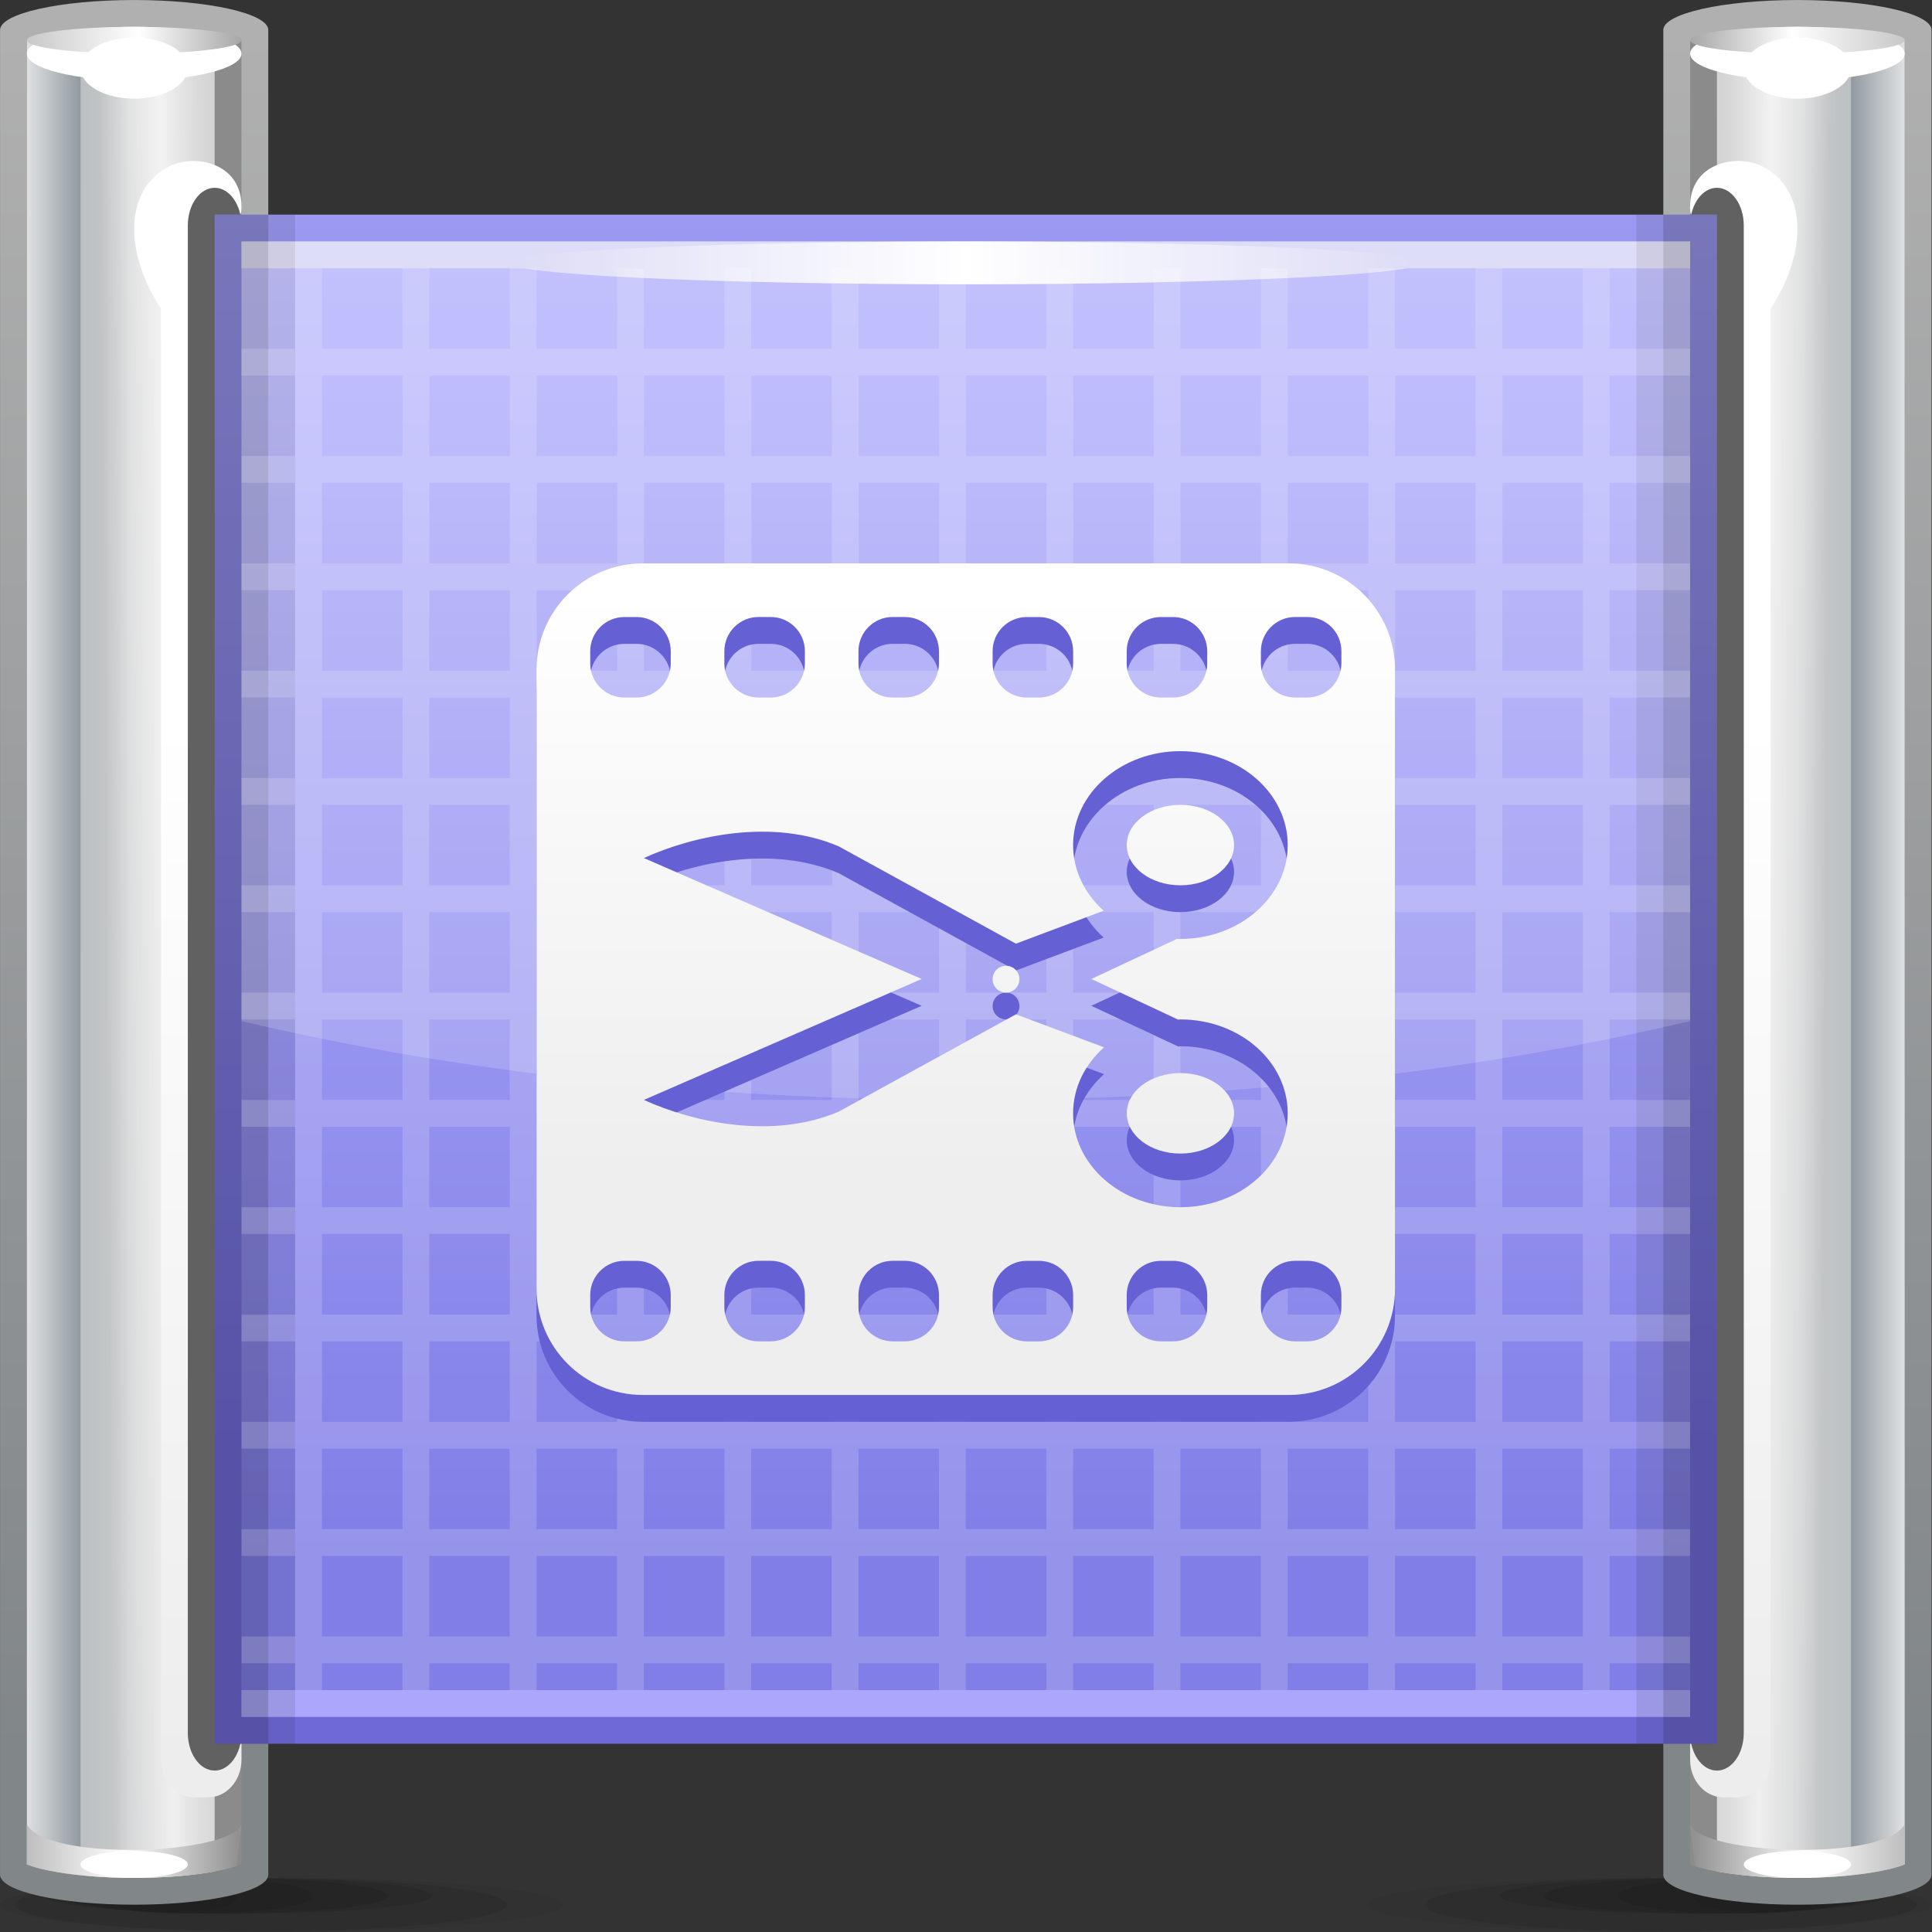 <?xml version="1.0" encoding="UTF-8" standalone="no"?>
<!-- Created with Inkscape (http://www.inkscape.org/) -->

<svg
   xmlns:dc="http://purl.org/dc/elements/1.1/"
   xmlns:cc="http://creativecommons.org/ns#"
   xmlns:rdf="http://www.w3.org/1999/02/22-rdf-syntax-ns#"
   xmlns:svg="http://www.w3.org/2000/svg"
   xmlns="http://www.w3.org/2000/svg"
   xmlns:sodipodi="http://sodipodi.sourceforge.net/DTD/sodipodi-0.dtd"
   xmlns:inkscape="http://www.inkscape.org/namespaces/inkscape"
   width="72"
   height="72"
   id="svg2"
   version="1.1"
   inkscape:version="0.48.3.1 r9886"
   sodipodi:docname="72.svg">
  <rect width="100%" height="100%" fill="#333333" stroke="none"/>
  <defs
     id="defs4">
    <linearGradient
       gradientTransform="translate(30.001,37.501)"
       y2="-16.28"
       x2="0"
       y1="0"
       x1="0"
       gradientUnits="userSpaceOnUse"
       id="LinearGradient_17-40">
      <stop
         id="stop132595"
         stop-color="#ffffff"
         offset="0" />
      <stop
         id="stop132597"
         stop-color="#eeeeee"
         offset="1" />
    </linearGradient>
    <linearGradient
       gradientTransform="translate(14.509,46.737)"
       y2="0"
       x2="24.984"
       y1="0"
       x1="0"
       gradientUnits="userSpaceOnUse"
       id="LinearGradient_16-03">
      <stop
         id="stop132588"
         stop-color="#d7d6f5"
         offset="0" />
      <stop
         id="stop132590"
         stop-color="#ffffff"
         offset="0.5" />
      <stop
         id="stop132592"
         stop-color="#d7d6f5"
         offset="1" />
    </linearGradient>
    <linearGradient
       gradientTransform="matrix(0,-1,1,0,24.57,47.251)"
       y2="0"
       x2="36.667"
       y1="0"
       x1="0"
       gradientUnits="userSpaceOnUse"
       id="LinearGradient_15-7">
      <stop
         id="stop132583"
         stop-color="#b7b5fe"
         offset="0" />
      <stop
         id="stop132585"
         stop-color="#817ee7"
         offset="1" />
    </linearGradient>
    <linearGradient
       gradientTransform="matrix(0,-1,1,0,25.765,48.001)"
       y2="0"
       x2="35.132"
       y1="0"
       x1="0"
       gradientUnits="userSpaceOnUse"
       id="LinearGradient_14-40">
      <stop
         id="stop132578"
         stop-color="#9b99f1"
         offset="0" />
      <stop
         id="stop132580"
         stop-color="#6e69d7"
         offset="1" />
    </linearGradient>
    <linearGradient
       gradientTransform="matrix(-1,0,0,-1,53.251,53.199)"
       y2="0"
       x2="6"
       y1="0"
       x1="0"
       gradientUnits="userSpaceOnUse"
       id="LinearGradient_13-6">
      <stop
         id="stop132571"
         stop-color="#c8c8c8"
         offset="0" />
      <stop
         id="stop132573"
         stop-color="#ffffff"
         offset="0.523" />
      <stop
         id="stop132575"
         stop-color="#a7a7a7"
         offset="1" />
    </linearGradient>
    <linearGradient
       gradientTransform="matrix(-0.008,1,-1,-0.008,49.182,4.722)"
       y2="0"
       x2="43.906"
       y1="0"
       x1="0"
       gradientUnits="userSpaceOnUse"
       id="LinearGradient_12-22">
      <stop
         id="stop132564"
         stop-color="#ededed"
         offset="0" />
      <stop
         id="stop132566"
         stop-color="#ffffff"
         offset="0.667" />
      <stop
         id="stop132568"
         stop-color="#ffffff"
         offset="1" />
    </linearGradient>
    <linearGradient
       gradientTransform="matrix(-1,0,0,-1,54.001,2.189)"
       y2="0"
       x2="6.618"
       y1="0"
       x1="0"
       gradientUnits="userSpaceOnUse"
       id="LinearGradient_11-12">
      <stop
         id="stop132557"
         stop-color="#acacac"
         offset="0" />
      <stop
         id="stop132559"
         stop-color="#ffffff"
         offset="0.523" />
      <stop
         id="stop132561"
         stop-color="#929292"
         offset="1" />
    </linearGradient>
    <linearGradient
       gradientTransform="translate(51.752,25.894)"
       y2="0"
       x2="1.499"
       y1="0"
       x1="0"
       gradientUnits="userSpaceOnUse"
       id="LinearGradient_10-35">
      <stop
         id="stop132552"
         stop-color="#919aa0"
         offset="0" />
      <stop
         id="stop132554"
         stop-color="#dfe1e2"
         offset="1" />
    </linearGradient>
    <linearGradient
       gradientTransform="matrix(1,-0.006,0.008,1,48.001,49.388)"
       y2="0"
       x2="3.209"
       y1="0"
       x1="0"
       gradientUnits="userSpaceOnUse"
       id="LinearGradient_9-25">
      <stop
         id="stop132545"
         stop-color="#e2e2e2"
         offset="0" />
      <stop
         id="stop132547"
         stop-color="#fffefe"
         offset="0.471" />
      <stop
         id="stop132549"
         stop-color="#c1c4c5"
         offset="1" />
    </linearGradient>
    <linearGradient
       gradientTransform="matrix(-1,0,0,-1,53.251,24.651)"
       y2="0"
       x2="4.801"
       y1="0"
       x1="0"
       gradientUnits="userSpaceOnUse"
       id="LinearGradient_8-3">
      <stop
         id="stop132538"
         stop-color="#6b7073"
         offset="0" />
      <stop
         id="stop132540"
         stop-color="#e6e6e6"
         offset="0.608" />
      <stop
         id="stop132542"
         stop-color="#8b8b8b"
         offset="1" />
    </linearGradient>
    <linearGradient
       gradientTransform="matrix(0,-1,1,0,50.031,53.162)"
       y2="0"
       x2="48.218"
       y1="0"
       x1="0"
       gradientUnits="userSpaceOnUse"
       id="LinearGradient_7-1">
      <stop
         id="stop132533"
         stop-color="#b0b0b0"
         offset="0" />
      <stop
         id="stop132535"
         stop-color="#818689"
         offset="1" />
    </linearGradient>
    <linearGradient
       gradientTransform="translate(0.751,53.199)"
       y2="0"
       x2="6"
       y1="0"
       x1="0"
       gradientUnits="userSpaceOnUse"
       id="LinearGradient_6-1">
      <stop
         id="stop132526"
         stop-color="#c8c8c8"
         offset="0" />
      <stop
         id="stop132528"
         stop-color="#ffffff"
         offset="0.523" />
      <stop
         id="stop132530"
         stop-color="#a7a7a7"
         offset="1" />
    </linearGradient>
    <linearGradient
       gradientTransform="matrix(0.008,1,-1,0.008,4.82,4.722)"
       y2="0"
       x2="43.906"
       y1="0"
       x1="0"
       gradientUnits="userSpaceOnUse"
       id="LinearGradient_5-32">
      <stop
         id="stop132519"
         stop-color="#ededed"
         offset="0" />
      <stop
         id="stop132521"
         stop-color="#ffffff"
         offset="0.667" />
      <stop
         id="stop132523"
         stop-color="#ffffff"
         offset="1" />
    </linearGradient>
    <linearGradient
       gradientTransform="translate(10e-4,2.189)"
       y2="0"
       x2="6.618"
       y1="0"
       x1="0"
       gradientUnits="userSpaceOnUse"
       id="LinearGradient_4-34">
      <stop
         id="stop132512"
         stop-color="#acacac"
         offset="0" />
      <stop
         id="stop132514"
         stop-color="#ffffff"
         offset="0.523" />
      <stop
         id="stop132516"
         stop-color="#929292"
         offset="1" />
    </linearGradient>
    <linearGradient
       gradientTransform="matrix(-1,0,0,-1,2.25,25.894)"
       y2="0"
       x2="1.499"
       y1="0"
       x1="0"
       gradientUnits="userSpaceOnUse"
       id="LinearGradient_3-975">
      <stop
         id="stop132507"
         stop-color="#919aa0"
         offset="0" />
      <stop
         id="stop132509"
         stop-color="#dfe1e2"
         offset="1" />
    </linearGradient>
    <linearGradient
       gradientTransform="matrix(-1,-0.006,0.008,-1,6.001,49.388)"
       y2="0"
       x2="3.209"
       y1="0"
       x1="0"
       gradientUnits="userSpaceOnUse"
       id="LinearGradient_2-2">
      <stop
         id="stop132500"
         stop-color="#e2e2e2"
         offset="0" />
      <stop
         id="stop132502"
         stop-color="#fffefe"
         offset="0.471" />
      <stop
         id="stop132504"
         stop-color="#c1c4c5"
         offset="1" />
    </linearGradient>
    <linearGradient
       gradientTransform="translate(0.751,24.651)"
       y2="0"
       x2="4.801"
       y1="0"
       x1="0"
       gradientUnits="userSpaceOnUse"
       id="LinearGradient_1-37">
      <stop
         id="stop132493"
         stop-color="#6b7073"
         offset="0" />
      <stop
         id="stop132495"
         stop-color="#e6e6e6"
         offset="0.608" />
      <stop
         id="stop132497"
         stop-color="#8b8b8b"
         offset="1" />
    </linearGradient>
    <linearGradient
       gradientTransform="matrix(0,-1,1,0,3.971,53.162)"
       y2="0"
       x2="48.218"
       y1="0"
       x1="0"
       gradientUnits="userSpaceOnUse"
       id="LinearGradient-520">
      <stop
         id="stop132488"
         stop-color="#b0b0b0"
         offset="0" />
      <stop
         id="stop132490"
         stop-color="#818689"
         offset="1" />
    </linearGradient>
  </defs>
  <sodipodi:namedview
     id="base"
     pagecolor="#ffffff"
     bordercolor="#666666"
     borderopacity="1.0"
     inkscape:pageopacity="0.0"
     inkscape:pageshadow="2"
     inkscape:zoom="5.2499219"
     inkscape:cx="36.89701"
     inkscape:cy="35.450069"
     inkscape:document-units="px"
     inkscape:current-layer="layer1"
     showgrid="false"
     inkscape:snap-global="false"
     inkscape:window-width="875"
     inkscape:window-height="593"
     inkscape:window-x="595"
     inkscape:window-y="295"
     inkscape:window-maximized="0" />
  <g
     inkscape:label="Layer 1"
     inkscape:groupmode="layer"
     id="layer1"
     transform="translate(0,-980.362)">
    <g
       style="fill-rule:evenodd;stroke-width:0.501;stroke-linejoin:bevel;overflow:visible"
       id="g132820"
       transform="matrix(1.333,0,0,1.333,0,980.364)">
      <g
         transform="scale(1,-1)"
         font-size="16"
         id="Document"
         style="font-size:16px;fill:none;stroke:#000000;font-family:Times New Roman">
        <g
           transform="translate(0,-54)"
           id="Spread">
          <g
             id="MouseOff">
            <g
               id="Group"
               style="stroke:none">
              <g
                 id="Group_1">
                <g
                   id="Group_2">
                  <g
                     stroke-miterlimit="79.84"
                     id="Group_3"
                     style="fill:#000000">
                    <path
                       id="path132606"
                       d="M 7.875,1.5 C 12.222,1.5 15.75,1.164 15.75,0.75 15.75,0.336 12.222,0 7.875,0 3.528,0 0,0.336 0,0.75 0,1.164 3.528,1.5 7.875,1.5 z"
                       inkscape:connector-curvature="0"
                       style="fill-opacity:0.047;marker-start:none;marker-end:none" />
                    <path
                       id="path132608"
                       d="m 7.292,1.5 c 3.795,0 6.875,-0.336 6.875,-0.75 C 14.167,0.336 11.087,0 7.292,0 3.497,0 0.417,0.336 0.417,0.75 c 0,0.414 3.08,0.75 6.875,0.75 z"
                       inkscape:connector-curvature="0"
                       style="fill-opacity:0.075;marker-start:none;marker-end:none" />
                    <path
                       id="path132610"
                       d="M 6.667,1.5 C 9.657,1.5 12.084,1.276 12.084,1 12.084,0.724 9.657,0.5 6.667,0.5 3.677,0.5 1.25,0.724 1.25,1 c 0,0.276 2.427,0.5 5.417,0.5 z"
                       inkscape:connector-curvature="0"
                       style="fill-opacity:0.09;marker-start:none;marker-end:none" />
                    <path
                       id="path132612"
                       d="M 6.25,1.5 C 8.78,1.5 10.833,1.276 10.833,1 10.833,0.724 8.78,0.5 6.25,0.5 3.72,0.5 1.667,0.724 1.667,1 c 0,0.276 2.053,0.5 4.583,0.5 z"
                       inkscape:connector-curvature="0"
                       style="fill-opacity:0.09;marker-start:none;marker-end:none" />
                    <path
                       id="path132614"
                       d="M 5.417,1.5 C 7.257,1.5 8.75,1.276 8.75,1 8.75,0.724 7.257,0.5 5.417,0.5 3.577,0.5 2.084,0.724 2.084,1 c 0,0.276 1.493,0.5 3.333,0.5 z"
                       inkscape:connector-curvature="0"
                       style="fill-opacity:0.09;marker-start:none;marker-end:none" />
                    <path
                       id="path132616"
                       d="M 4.792,1.5 C 5.827,1.5 6.667,1.276 6.667,1 6.667,0.724 5.827,0.5 4.792,0.5 3.757,0.5 2.917,0.724 2.917,1 c 0,0.276 0.84,0.5 1.875,0.5 z"
                       inkscape:connector-curvature="0"
                       style="fill-opacity:0.047;marker-start:none;marker-end:none" />
                  </g>
                  <path
                     style="fill:url(#LinearGradient-520);stroke-width:0.422;marker-start:none;marker-end:none"
                     id="path132618"
                     stroke-miterlimit="79.84"
                     d="m 0.001,1.589 0,51.573 c 0,0.463 1.679,0.839 3.75,0.839 2.069,0 3.75,-0.376 3.75,-0.839 C 7.501,53.161 7.5,53.16 7.5,53.159 L 7.5,1.592 C 7.5,1.591 7.501,1.59 7.501,1.59 7.501,1.127 5.82,0.751 3.751,0.751 c -2.069,0 -3.749,0.375 -3.75,0.838 z"
                     inkscape:connector-curvature="0" />
                  <path
                     style="fill:url(#LinearGradient_1-37);stroke-width:0.422;marker-start:none;marker-end:none"
                     id="path132620"
                     stroke-miterlimit="79.84"
                     d="M 1.613,1.66 C 1.299,1.713 1.065,1.772 0.9,1.824 l -0.149,0.055 0,50.992 0.149,0.055 c 0.165,0.052 0.399,0.111 0.713,0.165 0.58,0.098 1.321,0.16 2.138,0.16 0.815,0 1.555,-0.062 2.136,-0.16 C 6.2,53.037 6.434,52.978 6.598,52.925 L 6.75,52.869 6.75,1.879 6.599,1.824 C 6.435,1.772 6.201,1.713 5.887,1.66 5.307,1.562 4.566,1.501 3.751,1.501 2.935,1.501 2.194,1.561 1.613,1.66 z"
                     inkscape:connector-curvature="0" />
                  <path
                     style="fill:url(#LinearGradient_2-2);fill-opacity:0.82;stroke-width:0.422;marker-start:none;marker-end:none"
                     id="path132622"
                     stroke-miterlimit="79.84"
                     d="m 2.25,1.574 10e-4,51.574 3.75,-0.118 0,-51.35 C 5.964,1.673 5.926,1.666 5.887,1.66 5.307,1.562 4.566,1.501 3.751,1.501 3.209,1.501 2.701,1.527 2.25,1.574 z"
                     inkscape:connector-curvature="0" />
                  <path
                     style="fill:url(#LinearGradient_3-975);stroke-width:0.422;marker-start:none;marker-end:none"
                     id="path132624"
                     stroke-miterlimit="79.84"
                     d="M 1.613,1.66 C 1.299,1.713 1.065,1.772 0.9,1.824 l -0.149,0.055 0,50.992 0.149,0.055 c 0.165,0.052 0.399,0.111 0.713,0.165 0.157,0.026 0.326,0.05 0.505,0.071 l 0.133,0 L 2.25,1.574 C 2.022,1.597 1.808,1.626 1.613,1.66 z"
                     inkscape:connector-curvature="0" />
                  <path
                     style="fill:url(#LinearGradient_4-34);stroke-width:0.422;marker-start:none;marker-end:none"
                     id="path132626"
                     stroke-miterlimit="79.84"
                     d="M 1.613,1.66 C 1.299,1.713 1.065,1.772 0.9,1.824 l -0.149,0.055 0,1.122 c 0.561,-1.057 5.709,-0.853 6,0 L 6.618,1.855 6.557,1.813 l 0,-0.002 C 6.396,1.762 6.175,1.708 5.887,1.66 5.307,1.562 4.566,1.501 3.751,1.501 2.935,1.501 2.194,1.561 1.613,1.66 z"
                     inkscape:connector-curvature="0" />
                  <path
                     style="fill:url(#LinearGradient_5-32);stroke-width:0.422;marker-start:none;marker-end:none"
                     id="path132628"
                     stroke-miterlimit="79.84"
                     d="m 4.501,47.702 0,-42.902 c 0,-0.578 0.42,-1.049 0.935,-1.049 l 0.382,0 c 0.513,0 0.933,0.471 0.933,1.049 l 0,42.902 c 0,0.578 -0.42,1.049 -0.933,1.049 l -0.382,0 c -0.515,0 -0.935,-0.471 -0.935,-1.049 z"
                     inkscape:connector-curvature="0" />
                  <path
                     id="path132630"
                     stroke-miterlimit="79.84"
                     d="m 4.765,45.001 1.979,3.055 c 0.123,1.376 -1.255,1.656 -1.979,1.31 -1.356,-0.651 -1.346,-2.621 0,-4.365 z"
                     inkscape:connector-curvature="0"
                     style="fill:#ffffff;stroke-width:0.422;marker-start:none;marker-end:none" />
                  <path
                     id="path132632"
                     stroke-miterlimit="79.84"
                     d="m 5.251,47.699 0,-42.147 c 0,-0.58 0.336,-1.051 0.751,-1.051 l 0,0 c 0.413,0 0.749,0.471 0.749,1.051 l 0,42.147 c 0,0.58 -0.336,1.052 -0.749,1.052 l 0,0 c -0.415,0 -0.751,-0.472 -0.751,-1.052 z"
                     inkscape:connector-curvature="0"
                     style="fill:#616161;stroke-width:0.422;marker-start:none;marker-end:none" />
                  <path
                     id="path132634"
                     stroke-miterlimit="79.84"
                     d="m 3.751,53.251 c 1.656,0 3,-0.336 3,-0.75 0,-0.414 -1.344,-0.75 -3,-0.75 -1.656,0 -3,0.336 -3,0.75 0,0.414 1.344,0.75 3,0.75 z"
                     inkscape:connector-curvature="0"
                     style="fill:#ffffff;stroke-width:0.422;marker-start:none;marker-end:none" />
                  <path
                     style="fill:url(#LinearGradient_6-1);stroke-width:0.422;marker-start:none;marker-end:none"
                     id="path132636"
                     stroke-miterlimit="79.84"
                     d="m 3.751,53.251 c 1.656,0 3,-0.168 3,-0.374 0,-0.206 -1.344,-0.374 -3,-0.374 -1.656,0 -3,0.168 -3,0.374 0,0.206 1.344,0.374 3,0.374 z"
                     inkscape:connector-curvature="0" />
                  <path
                     id="path132638"
                     stroke-miterlimit="79.84"
                     d="m 3.751,52.951 c 0.828,0 1.5,-0.383 1.5,-0.854 0,-0.471 -0.672,-0.854 -1.5,-0.854 -0.828,0 -1.5,0.383 -1.5,0.854 0,0.471 0.672,0.854 1.5,0.854 z"
                     inkscape:connector-curvature="0"
                     style="fill:#ffffff;stroke-width:0.422;marker-start:none;marker-end:none" />
                  <path
                     id="path132640"
                     stroke-miterlimit="79.84"
                     d="m 3.751,2.251 c 0.828,0 1.5,-0.168 1.5,-0.375 0,-0.207 -0.672,-0.375 -1.5,-0.375 -0.828,0 -1.5,0.168 -1.5,0.375 0,0.207 0.672,0.375 1.5,0.375 z"
                     inkscape:connector-curvature="0"
                     style="fill:#ffffff;stroke-width:0.422;marker-start:none;marker-end:none" />
                </g>
                <g
                   id="Group_4">
                  <g
                     stroke-miterlimit="79.84"
                     id="Group_5"
                     style="fill:#000000">
                    <path
                       id="path132644"
                       d="m 46.126,1.5 c -4.347,0 -7.875,-0.336 -7.875,-0.75 0,-0.414 3.528,-0.75 7.875,-0.75 4.347,0 7.875,0.336 7.875,0.75 0,0.414 -3.528,0.75 -7.875,0.75 z"
                       inkscape:connector-curvature="0"
                       style="fill-opacity:0.047;marker-start:none;marker-end:none" />
                    <path
                       id="path132646"
                       d="m 46.709,1.5 c -3.795,0 -6.875,-0.336 -6.875,-0.75 0,-0.414 3.08,-0.75 6.875,-0.75 3.795,0 6.875,0.336 6.875,0.75 0,0.414 -3.08,0.75 -6.875,0.75 z"
                       inkscape:connector-curvature="0"
                       style="fill-opacity:0.075;marker-start:none;marker-end:none" />
                    <path
                       id="path132648"
                       d="m 47.334,1.5 c -2.99,0 -5.417,-0.224 -5.417,-0.5 0,-0.276 2.427,-0.5 5.417,-0.5 2.99,0 5.417,0.224 5.417,0.5 0,0.276 -2.427,0.5 -5.417,0.5 z"
                       inkscape:connector-curvature="0"
                       style="fill-opacity:0.09;marker-start:none;marker-end:none" />
                    <path
                       id="path132650"
                       d="m 47.751,1.5 c -2.53,0 -4.583,-0.224 -4.583,-0.5 0,-0.276 2.053,-0.5 4.583,-0.5 2.53,0 4.583,0.224 4.583,0.5 0,0.276 -2.053,0.5 -4.583,0.5 z"
                       inkscape:connector-curvature="0"
                       style="fill-opacity:0.09;marker-start:none;marker-end:none" />
                    <path
                       id="path132652"
                       d="m 48.584,1.5 c -1.84,0 -3.333,-0.224 -3.333,-0.5 0,-0.276 1.493,-0.5 3.333,-0.5 1.84,0 3.333,0.224 3.333,0.5 0,0.276 -1.493,0.5 -3.333,0.5 z"
                       inkscape:connector-curvature="0"
                       style="fill-opacity:0.09;marker-start:none;marker-end:none" />
                    <path
                       id="path132654"
                       d="m 49.209,1.5 c -1.035,0 -1.875,-0.224 -1.875,-0.5 0,-0.276 0.84,-0.5 1.875,-0.5 1.035,0 1.875,0.224 1.875,0.5 0,0.276 -0.84,0.5 -1.875,0.5 z"
                       inkscape:connector-curvature="0"
                       style="fill-opacity:0.047;marker-start:none;marker-end:none" />
                  </g>
                  <path
                     style="fill:url(#LinearGradient_7-1);stroke-width:0.422;marker-start:none;marker-end:none"
                     id="path132656"
                     stroke-miterlimit="79.84"
                     d="m 54.001,1.589 0,51.573 c 0,0.463 -1.679,0.839 -3.75,0.839 -2.069,0 -3.75,-0.376 -3.75,-0.839 0,-10e-4 0.001,-0.002 0.001,-0.003 l 0,-51.567 c 0,-0.001 -0.001,-0.002 -0.001,-0.002 0,-0.463 1.681,-0.839 3.75,-0.839 2.069,0 3.749,0.375 3.75,0.838 z"
                     inkscape:connector-curvature="0" />
                  <path
                     style="fill:url(#LinearGradient_8-3);stroke-width:0.422;marker-start:none;marker-end:none"
                     id="path132658"
                     stroke-miterlimit="79.84"
                     d="m 52.389,1.66 c 0.314,0.053 0.548,0.112 0.713,0.164 l 0.149,0.055 0,50.992 -0.149,0.055 c -0.165,0.052 -0.399,0.111 -0.713,0.165 -0.58,0.098 -1.321,0.16 -2.138,0.16 -0.815,0 -1.555,-0.062 -2.136,-0.16 -0.313,-0.054 -0.547,-0.113 -0.711,-0.166 l -0.152,-0.056 0,-50.99 0.151,-0.055 c 0.164,-0.052 0.398,-0.111 0.712,-0.164 0.58,-0.098 1.321,-0.159 2.136,-0.159 0.816,0 1.557,0.06 2.138,0.159 z"
                     inkscape:connector-curvature="0" />
                  <path
                     style="fill:url(#LinearGradient_9-25);fill-opacity:0.82;stroke-width:0.422;marker-start:none;marker-end:none"
                     id="path132660"
                     stroke-miterlimit="79.84"
                     d="m 51.752,1.574 -0.001,51.574 -3.75,-0.118 0,-51.35 c 0.037,-0.007 0.075,-0.014 0.114,-0.02 0.58,-0.098 1.321,-0.159 2.136,-0.159 0.542,0 1.05,0.026 1.501,0.073 z"
                     inkscape:connector-curvature="0" />
                  <path
                     style="fill:url(#LinearGradient_10-35);stroke-width:0.422;marker-start:none;marker-end:none"
                     id="path132662"
                     stroke-miterlimit="79.84"
                     d="m 52.389,1.66 c 0.314,0.053 0.548,0.112 0.713,0.164 l 0.149,0.055 0,50.992 -0.149,0.055 c -0.165,0.052 -0.399,0.111 -0.713,0.165 -0.157,0.026 -0.326,0.05 -0.505,0.071 l -0.133,0 0.001,-51.588 c 0.228,0.023 0.442,0.052 0.637,0.086 z"
                     inkscape:connector-curvature="0" />
                  <path
                     style="fill:url(#LinearGradient_11-12);stroke-width:0.422;marker-start:none;marker-end:none"
                     id="path132664"
                     stroke-miterlimit="79.84"
                     d="m 52.389,1.66 c 0.314,0.053 0.548,0.112 0.713,0.164 l 0.149,0.055 0,1.122 c -0.561,-1.057 -5.709,-0.853 -6,0 l 0.133,-1.146 0.061,-0.042 0,-0.002 c 0.161,-0.049 0.382,-0.103 0.67,-0.151 0.58,-0.098 1.321,-0.159 2.136,-0.159 0.816,0 1.557,0.06 2.138,0.159 z"
                     inkscape:connector-curvature="0" />
                  <path
                     style="fill:url(#LinearGradient_12-22);stroke-width:0.422;marker-start:none;marker-end:none"
                     id="path132666"
                     stroke-miterlimit="79.84"
                     d="m 49.501,47.702 0,-42.902 c 0,-0.578 -0.42,-1.049 -0.935,-1.049 l -0.382,0 c -0.513,0 -0.933,0.471 -0.933,1.049 l 0,42.902 c 0,0.578 0.42,1.049 0.933,1.049 l 0.382,0 c 0.515,0 0.935,-0.471 0.935,-1.049 z"
                     inkscape:connector-curvature="0" />
                  <path
                     id="path132668"
                     stroke-miterlimit="79.84"
                     d="m 49.237,45.001 -1.979,3.055 c -0.123,1.376 1.255,1.656 1.979,1.31 1.356,-0.651 1.346,-2.621 0,-4.365 z"
                     inkscape:connector-curvature="0"
                     style="fill:#ffffff;stroke-width:0.422;marker-start:none;marker-end:none" />
                  <path
                     id="path132670"
                     stroke-miterlimit="79.84"
                     d="m 48.751,47.699 0,-42.147 C 48.751,4.972 48.415,4.501 48,4.501 l 0,0 c -0.413,0 -0.749,0.471 -0.749,1.051 l 0,42.147 c 0,0.58 0.336,1.052 0.749,1.052 l 0,0 c 0.415,0 0.751,-0.472 0.751,-1.052 z"
                     inkscape:connector-curvature="0"
                     style="fill:#616161;stroke-width:0.422;marker-start:none;marker-end:none" />
                  <path
                     id="path132672"
                     stroke-miterlimit="79.84"
                     d="m 50.251,53.251 c -1.656,0 -3,-0.336 -3,-0.75 0,-0.414 1.344,-0.75 3,-0.75 1.656,0 3,0.336 3,0.75 0,0.414 -1.344,0.75 -3,0.75 z"
                     inkscape:connector-curvature="0"
                     style="fill:#ffffff;stroke-width:0.422;marker-start:none;marker-end:none" />
                  <path
                     style="fill:url(#LinearGradient_13-6);stroke-width:0.422;marker-start:none;marker-end:none"
                     id="path132674"
                     stroke-miterlimit="79.84"
                     d="m 50.251,53.251 c -1.656,0 -3,-0.168 -3,-0.374 0,-0.206 1.344,-0.374 3,-0.374 1.656,0 3,0.168 3,0.374 0,0.206 -1.344,0.374 -3,0.374 z"
                     inkscape:connector-curvature="0" />
                  <path
                     id="path132676"
                     stroke-miterlimit="79.84"
                     d="m 50.251,52.951 c -0.828,0 -1.5,-0.383 -1.5,-0.854 0,-0.471 0.672,-0.854 1.5,-0.854 0.828,0 1.5,0.383 1.5,0.854 0,0.471 -0.672,0.854 -1.5,0.854 z"
                     inkscape:connector-curvature="0"
                     style="fill:#ffffff;stroke-width:0.422;marker-start:none;marker-end:none" />
                  <path
                     id="path132678"
                     stroke-miterlimit="79.84"
                     d="m 50.251,2.251 c -0.828,0 -1.5,-0.168 -1.5,-0.375 0,-0.207 0.672,-0.375 1.5,-0.375 0.828,0 1.5,0.168 1.5,0.375 0,0.207 -0.672,0.375 -1.5,0.375 z"
                     inkscape:connector-curvature="0"
                     style="fill:#ffffff;stroke-width:0.422;marker-start:none;marker-end:none" />
                </g>
                <path
                   style="fill:url(#LinearGradient_14-40);stroke-width:0.422;marker-start:none;marker-end:none"
                   id="path132680"
                   stroke-miterlimit="79.84"
                   d="m 6.002,48.001 0,-42.75 41.999,0 0,42.75 -41.999,0 z"
                   inkscape:connector-curvature="0" />
                <path
                   style="fill:url(#LinearGradient_15-7);stroke-width:0.422;marker-start:none;marker-end:none"
                   id="path132682"
                   stroke-miterlimit="79.84"
                   d="m 6.751,6.001 0,41.25 40.5,0 0,-41.25 -40.5,0 z"
                   inkscape:connector-curvature="0" />
                <path
                   id="path132684"
                   stroke-miterlimit="79.84"
                   d="m 6.75,47.25 0,-0.749 40.501,0 0,0.749 -40.501,0 z"
                   inkscape:connector-curvature="0"
                   style="fill:#d7d6f5;stroke-width:0.694;marker-start:none;marker-end:none" />
                <path
                   style="fill:url(#LinearGradient_16-03);stroke-width:0.694;marker-start:none;marker-end:none"
                   id="path132686"
                   stroke-miterlimit="79.84"
                   d="m 27.001,47.251 c 7.038,0 12.75,-0.269 12.75,-0.599 0,-0.33 -5.712,-0.599 -12.75,-0.599 -7.038,0 -12.75,0.269 -12.75,0.599 0,0.33 5.712,0.599 12.75,0.599 z"
                   inkscape:connector-curvature="0" />
                <path
                   id="path132688"
                   stroke-miterlimit="79.84"
                   d="m 6.75,6.751 0,-0.749 40.501,0 0,0.749 -40.501,0 z"
                   inkscape:connector-curvature="0"
                   style="fill:#aaa7fc;stroke-width:0.694;marker-start:none;marker-end:none" />
                <path
                   id="path132690"
                   stroke-miterlimit="79.84"
                   d="M 8.25,48 8.25,5.25 6,5.25 6,48 8.25,48 z"
                   inkscape:connector-curvature="0"
                   style="fill:#000000;fill-opacity:0.09;stroke-width:0.422;marker-start:none;marker-end:none" />
                <path
                   id="path132692"
                   stroke-miterlimit="79.84"
                   d="m 7.5,48.001 0,-42.751 -1.499,0 0,42.751 1.499,0 z"
                   inkscape:connector-curvature="0"
                   style="fill:#000000;fill-opacity:0.145;stroke-width:0.422;marker-start:none;marker-end:none" />
                <path
                   id="path132694"
                   stroke-miterlimit="79.84"
                   d="m 45.75,48.001 0,-42.751 2.251,0 0,42.751 -2.251,0 z"
                   inkscape:connector-curvature="0"
                   style="fill:#000000;fill-opacity:0.09;stroke-width:0.422;marker-start:none;marker-end:none" />
                <path
                   id="path132696"
                   stroke-miterlimit="79.84"
                   d="m 46.502,48.001 0,-42.751 1.499,0 0,42.751 -1.499,0 z"
                   inkscape:connector-curvature="0"
                   style="fill:#000000;fill-opacity:0.145;stroke-width:0.422;marker-start:none;marker-end:none" />
                <path
                   id="path132698"
                   stroke-miterlimit="79.84"
                   d="m 8.251,6.752 0,0.749 -1.5,0 0,0.749 1.5,0 0,2.251 -1.5,0 0,0.749 1.5,0 0,2.251 -1.499,0 0,0.749 1.499,0 0,2.251 -1.5,0 0,0.749 1.5,0 0,2.252 -1.499,0 0,0.749 1.499,0 0,2.25 -1.499,0 0,0.749 1.499,0 0,2.251 -1.5,0 0,0.749 1.5,0 0,2.251 -1.5,0 0,0.749 1.5,0 0,2.251 -1.5,0 0,0.749 1.5,0 0,2.251 -1.5,0 0,0.749 1.5,0 0,2.251 -1.5,0 0,0.749 1.5,0 0,2.251 -1.499,0 0,0.749 1.499,0 0,2.251 -1.5,0 0,0.749 1.5,0 0,2.251 0.749,0 0,-2.251 2.251,0 0,2.251 0.749,0 0,-2.251 2.251,0 0,2.251 0.749,0 0,-2.251 2.251,0 0,2.251 0.749,0 0,-2.251 2.252,0 0,2.251 0.749,0 0,-2.251 2.251,0 0,2.251 0.749,0 0,-2.251 2.25,0 0,2.251 0.749,0 0,-2.251 2.251,0 0,2.251 0.749,0 0,-2.251 2.251,0 0,2.251 0.749,0 0,-2.251 2.251,0 0,2.251 0.749,0 0,-2.251 2.251,0 0,2.251 0.749,0 0,-2.251 2.251,0 0,2.251 0.749,0 0,-2.251 2.251,0 0,2.251 0.749,0 0,-2.251 2.25,0 0,-0.749 -2.25,0 0,-2.251 2.251,0 0,-0.749 -2.251,0 0,-2.251 2.25,0 0,-0.749 -2.25,0 0,-2.251 2.25,0 0,-0.749 -2.25,0 0,-2.251 2.25,0 0,-0.749 -2.25,0 0,-2.251 2.25,0 0,-0.749 -2.25,0 0,-2.251 2.25,0 0,-0.749 -2.25,0 0,-2.251 2.251,0 0,-0.749 -2.251,0 0,-2.25 2.251,0 0,-0.749 -2.251,0 0,-2.252 2.25,0 0,-0.749 -2.25,0 0,-2.251 2.251,0 0,-0.749 -2.251,0 0,-2.251 2.25,0 0,-0.749 -2.25,0 0,-2.251 2.25,0 0,-0.749 -2.25,0 0,-0.749 -0.749,0 0,0.749 -2.251,0 0,-0.749 -0.749,0 0,0.749 -2.251,0 0,-0.749 -0.749,0 0,0.749 -2.251,0 0,-0.749 -0.749,0 0,0.749 -2.251,0 0,-0.749 -0.749,0 0,0.749 -2.251,0 0,-0.749 -0.749,0 0,0.749 -2.251,0 0,-0.749 -0.749,0 0,0.749 -2.25,0 0,-0.749 -0.749,0 0,0.749 -2.251,0 0,-0.749 -0.749,0 0,0.749 -2.252,0 0,-0.749 -0.749,0 0,0.749 -2.251,0 0,-0.749 -0.749,0 0,0.749 -2.251,0 0,-0.749 -0.749,0 0,0.749 -2.251,0 0,-0.749 -0.749,0 z m 3,1.498 0,2.251 -2.251,0 0,-2.251 2.251,0 z m 3,0 0,2.251 -2.251,0 0,-2.251 2.251,0 z m 3,0 0,2.251 -2.251,0 0,-2.251 2.251,0 z m 3.001,0 0,2.251 -2.252,0 0,-2.251 2.252,0 z m 3,0 0,2.251 -2.251,0 0,-2.251 2.251,0 z m 2.999,0 0,2.251 -2.25,0 0,-2.251 2.25,0 z m 3,0 0,2.251 -2.251,0 0,-2.251 2.251,0 z m 3,0 0,2.251 -2.251,0 0,-2.251 2.251,0 z m 3,0 0,2.251 -2.251,0 0,-2.251 2.251,0 z m 3,0 0,2.251 -2.251,0 0,-2.251 2.251,0 z m 3,0 0,2.251 -2.251,0 0,-2.251 2.251,0 z m 3,0 0,2.251 -2.251,0 0,-2.251 2.251,0 z m -33,3 0,2.251 -2.251,0 0,-2.251 2.251,0 z m 3,0 0,2.251 -2.251,0 0,-2.251 2.251,0 z m 3,0 0,2.251 -2.251,0 0,-2.251 2.251,0 z m 3.001,0 0,2.251 -2.252,0 0,-2.251 2.252,0 z m 3,0 0,2.251 -2.251,0 0,-2.251 2.251,0 z m 2.999,0 0,2.251 -2.25,0 0,-2.251 2.25,0 z m 3,0 0,2.251 -2.251,0 0,-2.251 2.251,0 z m 3,0 0,2.251 -2.251,0 0,-2.251 2.251,0 z m 3,0 0,2.251 -2.251,0 0,-2.251 2.251,0 z m 3,0 0,2.251 -2.251,0 0,-2.251 2.251,0 z m 3,0 0,2.251 -2.251,0 0,-2.251 2.251,0 z m 3,0 0,2.251 -2.251,0 0,-2.251 2.251,0 z m -33,3 0,2.251 -2.251,0 0,-2.251 2.251,0 z m 3,0 0,2.251 -2.251,0 0,-2.251 2.251,0 z m 3,0 0,2.251 -2.251,0 0,-2.251 2.251,0 z m 3.001,0 0,2.251 -2.252,0 0,-2.251 2.252,0 z m 3,0 0,2.251 -2.251,0 0,-2.251 2.251,0 z m 2.999,0 0,2.251 -2.25,0 0,-2.251 2.25,0 z m 3,0 0,2.251 -2.251,0 0,-2.251 2.251,0 z m 3,0 0,2.251 -2.251,0 0,-2.251 2.251,0 z m 3,0 0,2.251 -2.251,0 0,-2.251 2.251,0 z m 3,0 0,2.251 -2.251,0 0,-2.251 2.251,0 z m 3,0 0,2.251 -2.251,0 0,-2.251 2.251,0 z m 3,0 0,2.251 -2.251,0 0,-2.251 2.251,0 z m -33,3 0,2.252 -2.251,0 0,-2.252 2.251,0 z m 3,0 0,2.252 -2.251,0 0,-2.252 2.251,0 z m 3,0 0,2.252 -2.251,0 0,-2.252 2.251,0 z m 3.001,0 0,2.252 -2.252,0 0,-2.252 2.252,0 z m 3,0 0,2.252 -2.251,0 0,-2.252 2.251,0 z m 2.999,0 0,2.252 -2.25,0 0,-2.252 2.25,0 z m 3,0 0,2.252 -2.251,0 0,-2.252 2.251,0 z m 3,0 0,2.252 -2.251,0 0,-2.252 2.251,0 z m 3,0 0,2.252 -2.251,0 0,-2.252 2.251,0 z m 3,0 0,2.252 -2.251,0 0,-2.252 2.251,0 z m 3,0 0,2.252 -2.251,0 0,-2.252 2.251,0 z m 3,0 0,2.252 -2.251,0 0,-2.252 2.251,0 z m -33,3.001 0,2.25 -2.251,0 0,-2.25 2.251,0 z m 3,0 0,2.25 -2.251,0 0,-2.25 2.251,0 z m 3,0 0,2.25 -2.251,0 0,-2.25 2.251,0 z m 3.001,0 0,2.25 -2.252,0 0,-2.25 2.252,0 z m 3,0 0,2.25 -2.251,0 0,-2.25 2.251,0 z m 2.999,0 0,2.25 -2.25,0 0,-2.25 2.25,0 z m 3,0 0,2.25 -2.251,0 0,-2.25 2.251,0 z m 3,0 0,2.25 -2.251,0 0,-2.25 2.251,0 z m 3,0 0,2.25 -2.251,0 0,-2.25 2.251,0 z m 3,0 0,2.25 -2.251,0 0,-2.25 2.251,0 z m 3,0 0,2.25 -2.251,0 0,-2.25 2.251,0 z m 3,0 0,2.25 -2.251,0 0,-2.25 2.251,0 z m -33,2.999 0,2.251 -2.251,0 0,-2.251 2.251,0 z m 3,0 0,2.251 -2.251,0 0,-2.251 2.251,0 z m 3,0 0,2.251 -2.251,0 0,-2.251 2.251,0 z m 3.001,0 0,2.251 -2.252,0 0,-2.251 2.252,0 z m 3,0 0,2.251 -2.251,0 0,-2.251 2.251,0 z m 2.999,0 0,2.251 -2.25,0 0,-2.251 2.25,0 z m 3,0 0,2.251 -2.251,0 0,-2.251 2.251,0 z m 3,0 0,2.251 -2.251,0 0,-2.251 2.251,0 z m 3,0 0,2.251 -2.251,0 0,-2.251 2.251,0 z m 3,0 0,2.251 -2.251,0 0,-2.251 2.251,0 z m 3,0 0,2.251 -2.251,0 0,-2.251 2.251,0 z m 3,0 0,2.251 -2.251,0 0,-2.251 2.251,0 z m -33,3 0,2.251 -2.251,0 0,-2.251 2.251,0 z m 3,0 0,2.251 -2.251,0 0,-2.251 2.251,0 z m 3,0 0,2.251 -2.251,0 0,-2.251 2.251,0 z m 3.001,0 0,2.251 -2.252,0 0,-2.251 2.252,0 z m 3,0 0,2.251 -2.251,0 0,-2.251 2.251,0 z m 2.999,0 0,2.251 -2.25,0 0,-2.251 2.25,0 z m 3,0 0,2.251 -2.251,0 0,-2.251 2.251,0 z m 3,0 0,2.251 -2.251,0 0,-2.251 2.251,0 z m 3,0 0,2.251 -2.251,0 0,-2.251 2.251,0 z m 3,0 0,2.251 -2.251,0 0,-2.251 2.251,0 z m 3,0 0,2.251 -2.251,0 0,-2.251 2.251,0 z m 3,0 0,2.251 -2.251,0 0,-2.251 2.251,0 z m -33,3 0,2.251 -2.251,0 0,-2.251 2.251,0 z m 3,0 0,2.251 -2.251,0 0,-2.251 2.251,0 z m 3,0 0,2.251 -2.251,0 0,-2.251 2.251,0 z m 3.001,0 0,2.251 -2.252,0 0,-2.251 2.252,0 z m 3,0 0,2.251 -2.251,0 0,-2.251 2.251,0 z m 2.999,0 0,2.251 -2.25,0 0,-2.251 2.25,0 z m 3,0 0,2.251 -2.251,0 0,-2.251 2.251,0 z m 3,0 0,2.251 -2.251,0 0,-2.251 2.251,0 z m 3,0 0,2.251 -2.251,0 0,-2.251 2.251,0 z m 3,0 0,2.251 -2.251,0 0,-2.251 2.251,0 z m 3,0 0,2.251 -2.251,0 0,-2.251 2.251,0 z m 3,0 0,2.251 -2.251,0 0,-2.251 2.251,0 z m -33,3 0,2.251 -2.251,0 0,-2.251 2.251,0 z m 3,0 0,2.251 -2.251,0 0,-2.251 2.251,0 z m 3,0 0,2.251 -2.251,0 0,-2.251 2.251,0 z m 3.001,0 0,2.251 -2.252,0 0,-2.251 2.252,0 z m 3,0 0,2.251 -2.251,0 0,-2.251 2.251,0 z m 2.999,0 0,2.251 -2.25,0 0,-2.251 2.25,0 z m 3,0 0,2.251 -2.251,0 0,-2.251 2.251,0 z m 3,0 0,2.251 -2.251,0 0,-2.251 2.251,0 z m 3,0 0,2.251 -2.251,0 0,-2.251 2.251,0 z m 3,0 0,2.251 -2.251,0 0,-2.251 2.251,0 z m 3,0 0,2.251 -2.251,0 0,-2.251 2.251,0 z m 3,0 0,2.251 -2.251,0 0,-2.251 2.251,0 z m -33,3 0,2.251 -2.251,0 0,-2.251 2.251,0 z m 3,0 0,2.251 -2.251,0 0,-2.251 2.251,0 z m 3,0 0,2.251 -2.251,0 0,-2.251 2.251,0 z m 3.001,0 0,2.251 -2.252,0 0,-2.251 2.252,0 z m 3,0 0,2.251 -2.251,0 0,-2.251 2.251,0 z m 2.999,0 0,2.251 -2.25,0 0,-2.251 2.25,0 z m 3,0 0,2.251 -2.251,0 0,-2.251 2.251,0 z m 3,0 0,2.251 -2.251,0 0,-2.251 2.251,0 z m 3,0 0,2.251 -2.251,0 0,-2.251 2.251,0 z m 3,0 0,2.251 -2.251,0 0,-2.251 2.251,0 z m 3,0 0,2.251 -2.251,0 0,-2.251 2.251,0 z m 3,0 0,2.251 -2.251,0 0,-2.251 2.251,0 z m -33,3 0,2.251 -2.251,0 0,-2.251 2.251,0 z m 3,0 0,2.251 -2.251,0 0,-2.251 2.251,0 z m 3,0 0,2.251 -2.251,0 0,-2.251 2.251,0 z m 3.001,0 0,2.251 -2.252,0 0,-2.251 2.252,0 z m 3,0 0,2.251 -2.251,0 0,-2.251 2.251,0 z m 2.999,0 0,2.251 -2.25,0 0,-2.251 2.25,0 z m 3,0 0,2.251 -2.251,0 0,-2.251 2.251,0 z m 3,0 0,2.251 -2.251,0 0,-2.251 2.251,0 z m 3,0 0,2.251 -2.251,0 0,-2.251 2.251,0 z m 3,0 0,2.251 -2.251,0 0,-2.251 2.251,0 z m 3,0 0,2.251 -2.251,0 0,-2.251 2.251,0 z m 3,0 0,2.251 -2.251,0 0,-2.251 2.251,0 z m -33,3 0,2.251 -2.251,0 0,-2.251 2.251,0 z m 3,0 0,2.251 -2.251,0 0,-2.251 2.251,0 z m 3,0 0,2.251 -2.251,0 0,-2.251 2.251,0 z m 3.001,0 0,2.251 -2.252,0 0,-2.251 2.252,0 z m 3,0 0,2.251 -2.251,0 0,-2.251 2.251,0 z m 2.999,0 0,2.251 -2.25,0 0,-2.251 2.25,0 z m 3,0 0,2.251 -2.251,0 0,-2.251 2.251,0 z m 3,0 0,2.251 -2.251,0 0,-2.251 2.251,0 z m 3,0 0,2.251 -2.251,0 0,-2.251 2.251,0 z m 3,0 0,2.251 -2.251,0 0,-2.251 2.251,0 z m 3,0 0,2.251 -2.251,0 0,-2.251 2.251,0 z m 3,0 0,2.251 -2.251,0 0,-2.251 2.251,0 z"
                   inkscape:connector-curvature="0"
                   style="fill:#ffffff;fill-opacity:0.165;stroke-width:0.694;marker-start:none;marker-end:none" />
                <path
                   id="path132700"
                   stroke-miterlimit="79.84"
                   d="m 6.751,25.456 10e-4,21.795 40.499,0 0,-21.795 c -5.883,-1.398 -12.822,-2.205 -20.25,-2.205 -7.428,0 -14.368,0.807 -20.25,2.205 z"
                   inkscape:connector-curvature="0"
                   style="fill:#ffffff;fill-opacity:0.165;stroke-width:0.422;marker-start:none;marker-end:none" />
              </g>
              <g
                 stroke-miterlimit="79.84"
                 id="Group_6">
                <path
                   id="path132703"
                   d="m 15,17.221 0,17.311 c 0,1.638 1.331,2.969 2.969,2.969 l 18.063,0 c 1.638,0 2.969,-1.331 2.969,-2.969 l 0,-17.311 c 0,-1.638 -1.331,-2.969 -2.969,-2.969 l -18.063,0 C 16.331,14.252 15,15.583 15,17.221 z m 3.752,-0.515 0,0.341 c 0,0.527 -0.428,0.955 -0.955,0.955 l -0.341,0 c -0.527,0 -0.955,-0.428 -0.955,-0.955 l 0,-0.341 c 0,-0.527 0.428,-0.955 0.955,-0.955 l 0.341,0 c 0.527,0 0.955,0.428 0.955,0.955 z m 11.25,0 0,0.341 c 0,0.527 -0.428,0.955 -0.955,0.955 l -0.341,0 c -0.527,0 -0.955,-0.428 -0.955,-0.955 l 0,-0.341 c 0,-0.527 0.428,-0.955 0.955,-0.955 l 0.341,0 c 0.527,0 0.955,0.428 0.955,0.955 z m 3.749,0 0,0.341 c 0,0.527 -0.428,0.955 -0.955,0.955 l -0.341,0 c -0.527,0 -0.955,-0.428 -0.955,-0.955 l 0,-0.341 c 0,-0.527 0.428,-0.955 0.955,-0.955 l 0.341,0 c 0.527,0 0.955,0.428 0.955,0.955 z m -11.249,0.001 0,0.341 c 0,0.527 -0.428,0.955 -0.955,0.955 l -0.341,0 c -0.527,0 -0.955,-0.428 -0.955,-0.955 l 0,-0.341 c 0,-0.527 0.428,-0.955 0.955,-0.955 l 0.341,0 c 0.527,0 0.955,0.428 0.955,0.955 z m 3.749,0 0,0.341 c 0,0.527 -0.428,0.955 -0.955,0.955 l -0.341,0 C 24.428,18.003 24,17.575 24,17.048 l 0,-0.341 c 0,-0.527 0.428,-0.955 0.955,-0.955 l 0.341,0 c 0.527,0 0.955,0.428 0.955,0.955 z m 11.251,0 0,0.341 c 0,0.527 -0.428,0.955 -0.955,0.955 l -0.341,0 c -0.527,0 -0.955,-0.428 -0.955,-0.955 l 0,-0.341 c 0,-0.527 0.428,-0.955 0.955,-0.955 l 0.341,0 c 0.527,0 0.955,0.428 0.955,0.955 z m -1.501,5.419 c 0,1.449 -1.344,2.625 -3,2.625 -0.02,0 -0.038,-0.001 -0.056,-0.005 -0.004,0.001 -0.009,0.001 -0.013,0.002 l -2.421,1.134 2.391,1.12 c 0.033,-10e-4 0.066,-10e-4 0.099,-10e-4 1.656,0 3,1.176 3,2.625 0,1.449 -1.344,2.625 -3,2.625 -1.656,0 -3,-1.176 -3,-2.625 0,-0.715 0.326,-1.362 0.855,-1.836 l -2.453,-0.921 -4.955,2.721 c -1.838,0.788 -4.054,0.306 -5.447,-0.327 l 7.767,-3.381 -7.767,-3.381 c 1.393,-0.633 3.609,-1.115 5.447,-0.327 l 4.955,2.72 2.464,-0.923 c -0.536,-0.475 -0.866,-1.126 -0.866,-1.845 0,-1.449 1.344,-2.625 3,-2.625 1.656,0 3,1.176 3,2.625 z m -4.5,0 c 0,0.621 0.672,1.125 1.5,1.125 0.828,0 1.5,-0.504 1.5,-1.125 0,-0.621 -0.672,-1.125 -1.5,-1.125 -0.828,0 -1.5,0.504 -1.5,1.125 z m -3.75,3.75 c 0,0.207 0.168,0.375 0.375,0.375 0.207,0 0.375,-0.168 0.375,-0.375 0,-0.207 -0.168,-0.375 -0.375,-0.375 -0.207,0 -0.375,0.168 -0.375,0.375 z m 3.75,3.75 c 0,0.621 0.672,1.125 1.5,1.125 0.828,0 1.5,-0.504 1.5,-1.125 0,-0.621 -0.672,-1.125 -1.5,-1.125 -0.828,0 -1.5,0.504 -1.5,1.125 z m -12.749,5.079 0,0.341 c 0,0.527 -0.428,0.955 -0.955,0.955 l -0.341,0 c -0.527,0 -0.955,-0.428 -0.955,-0.955 l 0,-0.341 c 0,-0.527 0.428,-0.955 0.955,-0.955 l 0.341,0 c 0.527,0 0.955,0.428 0.955,0.955 z m 11.25,0 0,0.341 c 0,0.527 -0.428,0.955 -0.955,0.955 l -0.341,0 c -0.527,0 -0.955,-0.428 -0.955,-0.955 l 0,-0.341 c 0,-0.527 0.428,-0.955 0.955,-0.955 l 0.341,0 c 0.527,0 0.955,0.428 0.955,0.955 z m 3.749,0 0,0.341 c 0,0.527 -0.428,0.955 -0.955,0.955 l -0.341,0 c -0.527,0 -0.955,-0.428 -0.955,-0.955 l 0,-0.341 c 0,-0.527 0.428,-0.955 0.955,-0.955 l 0.341,0 c 0.527,0 0.955,0.428 0.955,0.955 z m -11.249,0.001 0,0.341 c 0,0.527 -0.428,0.955 -0.955,0.955 l -0.341,0 c -0.527,0 -0.955,-0.428 -0.955,-0.955 l 0,-0.341 c 0,-0.527 0.428,-0.955 0.955,-0.955 l 0.341,0 c 0.527,0 0.955,0.428 0.955,0.955 z m 3.749,0 0,0.341 c 0,0.527 -0.428,0.955 -0.955,0.955 l -0.341,0 C 24.428,36.002 24,35.574 24,35.047 l 0,-0.341 c 0,-0.527 0.428,-0.955 0.955,-0.955 l 0.341,0 c 0.527,0 0.955,0.428 0.955,0.955 z m 11.251,0 0,0.341 c 0,0.527 -0.428,0.955 -0.955,0.955 l -0.341,0 c -0.527,0 -0.955,-0.428 -0.955,-0.955 l 0,-0.341 c 0,-0.527 0.428,-0.955 0.955,-0.955 l 0.341,0 c 0.527,0 0.955,0.428 0.955,0.955 z"
                   inkscape:connector-curvature="0"
                   style="fill:#6560d3;marker-start:none;marker-end:none" />
                <path
                   style="fill:url(#LinearGradient_17-40);marker-start:none;marker-end:none"
                   id="path132705"
                   d="m 15,17.971 0,17.311 c 0,1.638 1.331,2.969 2.969,2.969 l 18.063,0 c 1.638,0 2.969,-1.331 2.969,-2.969 l 0,-17.311 c 0,-1.638 -1.331,-2.969 -2.969,-2.969 l -18.063,0 C 16.331,15.002 15,16.333 15,17.971 z m 3.752,-0.515 0,0.341 c 0,0.527 -0.428,0.955 -0.955,0.955 l -0.341,0 c -0.527,0 -0.955,-0.428 -0.955,-0.955 l 0,-0.341 c 0,-0.527 0.428,-0.955 0.955,-0.955 l 0.341,0 c 0.527,0 0.955,0.428 0.955,0.955 z m 11.25,0 0,0.341 c 0,0.527 -0.428,0.955 -0.955,0.955 l -0.341,0 c -0.527,0 -0.955,-0.428 -0.955,-0.955 l 0,-0.341 c 0,-0.527 0.428,-0.955 0.955,-0.955 l 0.341,0 c 0.527,0 0.955,0.428 0.955,0.955 z m 3.749,0 0,0.341 c 0,0.527 -0.428,0.955 -0.955,0.955 l -0.341,0 c -0.527,0 -0.955,-0.428 -0.955,-0.955 l 0,-0.341 c 0,-0.527 0.428,-0.955 0.955,-0.955 l 0.341,0 c 0.527,0 0.955,0.428 0.955,0.955 z m -11.249,0.001 0,0.341 c 0,0.527 -0.428,0.955 -0.955,0.955 l -0.341,0 c -0.527,0 -0.955,-0.428 -0.955,-0.955 l 0,-0.341 c 0,-0.527 0.428,-0.955 0.955,-0.955 l 0.341,0 c 0.527,0 0.955,0.428 0.955,0.955 z m 3.749,0 0,0.341 c 0,0.527 -0.428,0.955 -0.955,0.955 l -0.341,0 C 24.428,18.753 24,18.325 24,17.798 l 0,-0.341 c 0,-0.527 0.428,-0.955 0.955,-0.955 l 0.341,0 c 0.527,0 0.955,0.428 0.955,0.955 z m 11.251,0 0,0.341 c 0,0.527 -0.428,0.955 -0.955,0.955 l -0.341,0 c -0.527,0 -0.955,-0.428 -0.955,-0.955 l 0,-0.341 c 0,-0.527 0.428,-0.955 0.955,-0.955 l 0.341,0 c 0.527,0 0.955,0.428 0.955,0.955 z m -1.501,5.419 c 0,1.449 -1.344,2.625 -3,2.625 -0.02,0 -0.038,-0.001 -0.056,-0.005 -0.004,0.001 -0.009,0.001 -0.013,0.002 l -2.421,1.134 2.391,1.12 c 0.033,-10e-4 0.066,-10e-4 0.099,-10e-4 1.656,0 3,1.176 3,2.625 0,1.449 -1.344,2.625 -3,2.625 -1.656,0 -3,-1.176 -3,-2.625 0,-0.715 0.326,-1.362 0.855,-1.836 l -2.453,-0.921 -4.955,2.721 c -1.838,0.788 -4.054,0.306 -5.447,-0.327 l 7.767,-3.381 -7.767,-3.381 c 1.393,-0.633 3.609,-1.115 5.447,-0.327 l 4.955,2.72 2.464,-0.923 c -0.536,-0.475 -0.866,-1.126 -0.866,-1.845 0,-1.449 1.344,-2.625 3,-2.625 1.656,0 3,1.176 3,2.625 z m -4.5,0 c 0,0.621 0.672,1.125 1.5,1.125 0.828,0 1.5,-0.504 1.5,-1.125 0,-0.621 -0.672,-1.125 -1.5,-1.125 -0.828,0 -1.5,0.504 -1.5,1.125 z m -3.75,3.75 c 0,0.207 0.168,0.375 0.375,0.375 0.207,0 0.375,-0.168 0.375,-0.375 0,-0.207 -0.168,-0.375 -0.375,-0.375 -0.207,0 -0.375,0.168 -0.375,0.375 z m 3.75,3.75 c 0,0.621 0.672,1.125 1.5,1.125 0.828,0 1.5,-0.504 1.5,-1.125 0,-0.621 -0.672,-1.125 -1.5,-1.125 -0.828,0 -1.5,0.504 -1.5,1.125 z m -12.749,5.079 0,0.341 c 0,0.527 -0.428,0.955 -0.955,0.955 l -0.341,0 c -0.527,0 -0.955,-0.428 -0.955,-0.955 l 0,-0.341 c 0,-0.527 0.428,-0.955 0.955,-0.955 l 0.341,0 c 0.527,0 0.955,0.428 0.955,0.955 z m 11.25,0 0,0.341 c 0,0.527 -0.428,0.955 -0.955,0.955 l -0.341,0 c -0.527,0 -0.955,-0.428 -0.955,-0.955 l 0,-0.341 c 0,-0.527 0.428,-0.955 0.955,-0.955 l 0.341,0 c 0.527,0 0.955,0.428 0.955,0.955 z m 3.749,0 0,0.341 c 0,0.527 -0.428,0.955 -0.955,0.955 l -0.341,0 c -0.527,0 -0.955,-0.428 -0.955,-0.955 l 0,-0.341 c 0,-0.527 0.428,-0.955 0.955,-0.955 l 0.341,0 c 0.527,0 0.955,0.428 0.955,0.955 z m -11.249,0.001 0,0.341 c 0,0.527 -0.428,0.955 -0.955,0.955 l -0.341,0 c -0.527,0 -0.955,-0.428 -0.955,-0.955 l 0,-0.341 c 0,-0.527 0.428,-0.955 0.955,-0.955 l 0.341,0 c 0.527,0 0.955,0.428 0.955,0.955 z m 3.749,0 0,0.341 c 0,0.527 -0.428,0.955 -0.955,0.955 l -0.341,0 C 24.428,36.752 24,36.324 24,35.797 l 0,-0.341 c 0,-0.527 0.428,-0.955 0.955,-0.955 l 0.341,0 c 0.527,0 0.955,0.428 0.955,0.955 z m 11.251,0 0,0.341 c 0,0.527 -0.428,0.955 -0.955,0.955 l -0.341,0 c -0.527,0 -0.955,-0.428 -0.955,-0.955 l 0,-0.341 c 0,-0.527 0.428,-0.955 0.955,-0.955 l 0.341,0 c 0.527,0 0.955,0.428 0.955,0.955 z"
                   inkscape:connector-curvature="0" />
              </g>
            </g>
          </g>
        </g>
      </g>
    </g>
  </g>
</svg>
